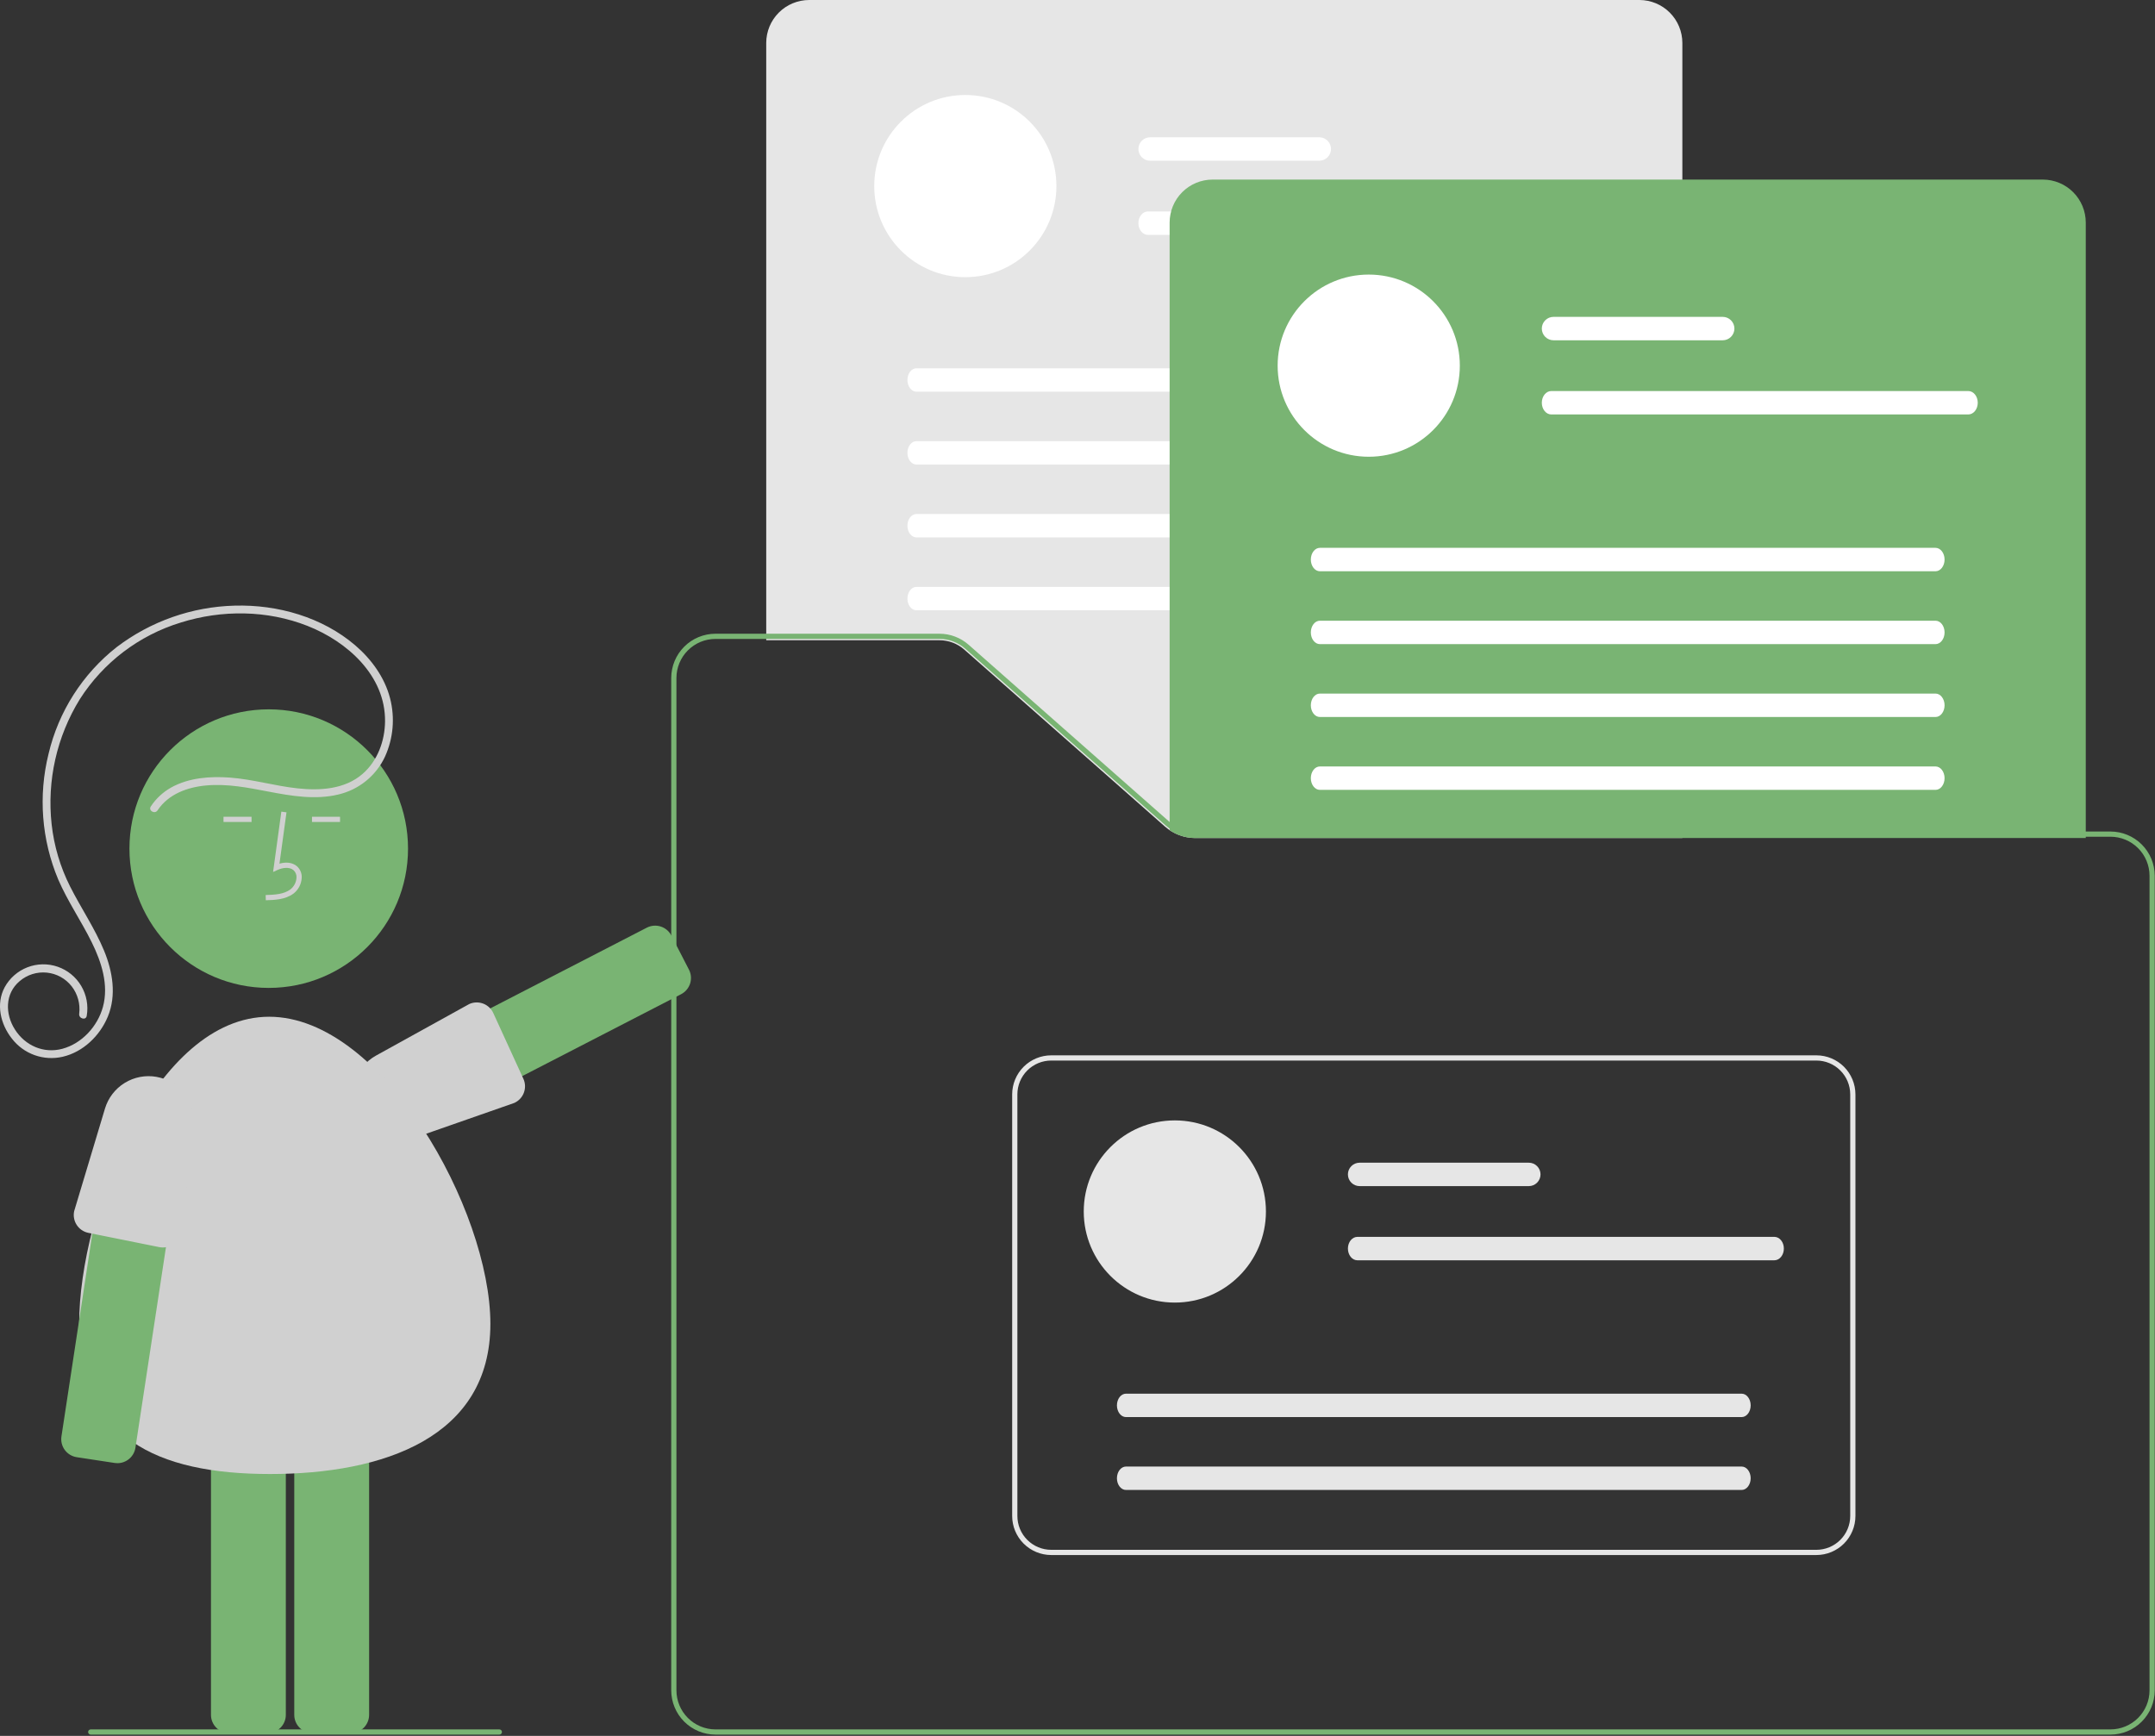 <svg width="828" height="667" viewBox="0 0 828 667" fill="none" xmlns="http://www.w3.org/2000/svg">
<rect x="0" y="0" width="828" height="667" fill="#333333" stroke="none"/>
<g clip-path="url(#clip0)">
<path d="M149.168 439.157C148.44 439.157 147.717 439.043 147.024 438.82C146.148 438.543 145.334 438.095 144.632 437.502C143.93 436.908 143.352 436.182 142.933 435.363L136.169 422.245C135.32 420.595 135.161 418.675 135.726 416.907C136.291 415.14 137.535 413.668 139.183 412.816L248.52 356.445C250.171 355.596 252.091 355.437 253.858 356.002C255.626 356.567 257.098 357.81 257.95 359.459L264.713 372.577C265.562 374.227 265.721 376.147 265.156 377.915C264.591 379.682 263.348 381.154 261.699 382.006L152.362 438.378C151.375 438.889 150.28 439.156 149.168 439.157V439.157Z" fill="#79B473"/>
<path d="M188.83 388.047C189.123 388.451 189.372 388.885 189.573 389.341L201.126 414.572C201.499 415.413 201.702 416.319 201.724 417.239C201.746 418.158 201.586 419.073 201.254 419.931C200.922 420.789 200.425 421.573 199.79 422.238C199.155 422.904 198.395 423.437 197.553 423.809L158.694 437.391C154.653 438.802 150.234 438.681 146.276 437.051C142.317 435.422 139.094 432.396 137.218 428.549L137.667 428.33L137.218 428.549C135.254 424.522 134.911 419.896 136.261 415.624C137.611 411.353 140.55 407.763 144.472 405.597L180.303 385.785C181.768 385.129 183.414 384.995 184.966 385.407C186.518 385.818 187.882 386.75 188.83 388.047V388.047Z" fill="#D0D0D0"/>
<path d="M646.4 322H459.21C454.949 321.987 450.837 320.434 447.632 317.627L370.529 249.625C367.882 247.287 364.472 245.998 360.94 246H294.4V16.5C294.405 12.125 296.145 7.931 299.238 4.838C302.331 1.745 306.525 0.005 310.9 0H629.9C634.275 0.005 638.468 1.745 641.562 4.838C644.655 7.931 646.395 12.125 646.4 16.5L646.4 322Z" fill="#E6E6E6"/>
<path d="M370.9 106.5C390.23 106.5 405.9 90.83 405.9 71.5C405.9 52.17 390.23 36.5 370.9 36.5C351.57 36.5 335.9 52.17 335.9 71.5C335.9 90.83 351.57 106.5 370.9 106.5Z" fill="white"/>
<path d="M506.9 52.75H441.9C440.706 52.75 439.562 53.224 438.718 54.068C437.874 54.912 437.4 56.056 437.4 57.25C437.4 58.444 437.874 59.588 438.718 60.432C439.562 61.276 440.706 61.75 441.9 61.75H506.9C508.093 61.75 509.238 61.276 510.082 60.432C510.926 59.588 511.4 58.444 511.4 57.25C511.4 56.056 510.926 54.912 510.082 54.068C509.238 53.224 508.093 52.75 506.9 52.75Z" fill="white"/>
<path d="M601.26 81.25H441.04C439.03 81.25 437.4 83.27 437.4 85.75C437.4 88.23 439.03 90.25 441.04 90.25H601.26C603.27 90.25 604.9 88.23 604.9 85.75C604.9 83.27 603.27 81.25 601.26 81.25Z" fill="white"/>
<path d="M588.67 141.5H352.13C350.21 141.5 348.65 143.52 348.65 146C348.65 148.48 350.21 150.5 352.13 150.5H588.67C590.59 150.5 592.15 148.48 592.15 146C592.15 143.52 590.59 141.5 588.67 141.5Z" fill="white"/>
<path d="M588.67 169.5H352.13C350.21 169.5 348.65 171.52 348.65 174C348.65 176.48 350.21 178.5 352.13 178.5H588.67C590.59 178.5 592.15 176.48 592.15 174C592.15 171.52 590.59 169.5 588.67 169.5Z" fill="white"/>
<path d="M588.67 197.5H352.13C350.21 197.5 348.65 199.52 348.65 202C348.65 204.48 350.21 206.5 352.13 206.5H588.67C590.59 206.5 592.15 204.48 592.15 202C592.15 199.52 590.59 197.5 588.67 197.5Z" fill="white"/>
<path d="M588.67 225.5H352.13C350.21 225.5 348.65 227.52 348.65 230C348.65 232.48 350.21 234.5 352.13 234.5H588.67C590.59 234.5 592.15 232.48 592.15 230C592.15 227.52 590.59 225.5 588.67 225.5Z" fill="white"/>
<path d="M801.4 322H459.21C455.803 322.006 452.47 321.01 449.625 319.137L449.4 318.989V85.5C449.405 81.125 451.145 76.931 454.238 73.838C457.331 70.745 461.525 69.005 465.9 69H784.9C789.274 69.005 793.468 70.745 796.562 73.838C799.655 76.931 801.395 81.125 801.4 85.5L801.4 322Z" fill="#79B473"/>
<path d="M525.9 175.5C545.23 175.5 560.9 159.83 560.9 140.5C560.9 121.17 545.23 105.5 525.9 105.5C506.57 105.5 490.9 121.17 490.9 140.5C490.9 159.83 506.57 175.5 525.9 175.5Z" fill="white"/>
<path d="M661.9 121.75H596.9C595.706 121.75 594.562 122.224 593.718 123.068C592.874 123.912 592.4 125.057 592.4 126.25C592.4 127.443 592.874 128.588 593.718 129.432C594.562 130.276 595.706 130.75 596.9 130.75H661.9C663.093 130.75 664.238 130.276 665.082 129.432C665.926 128.588 666.4 127.443 666.4 126.25C666.4 125.057 665.926 123.912 665.082 123.068C664.238 122.224 663.093 121.75 661.9 121.75Z" fill="white"/>
<path d="M756.26 150.25H596.04C594.03 150.25 592.4 152.27 592.4 154.75C592.4 157.23 594.03 159.25 596.04 159.25H756.26C758.27 159.25 759.9 157.23 759.9 154.75C759.9 152.27 758.27 150.25 756.26 150.25Z" fill="white"/>
<path d="M743.67 210.5H507.13C505.21 210.5 503.65 212.52 503.65 215C503.65 217.48 505.21 219.5 507.13 219.5H743.67C745.59 219.5 747.15 217.48 747.15 215C747.15 212.52 745.59 210.5 743.67 210.5Z" fill="white"/>
<path d="M743.67 238.5H507.13C505.21 238.5 503.65 240.52 503.65 243C503.65 245.48 505.21 247.5 507.13 247.5H743.67C745.59 247.5 747.15 245.48 747.15 243C747.15 240.52 745.59 238.5 743.67 238.5Z" fill="white"/>
<path d="M743.67 266.5H507.13C505.21 266.5 503.65 268.52 503.65 271C503.65 273.48 505.21 275.5 507.13 275.5H743.67C745.59 275.5 747.15 273.48 747.15 271C747.15 268.52 745.59 266.5 743.67 266.5Z" fill="white"/>
<path d="M743.67 294.5H507.13C505.21 294.5 503.65 296.52 503.65 299C503.65 301.48 505.21 303.5 507.13 303.5H743.67C745.59 303.5 747.15 301.48 747.15 299C747.15 296.52 745.59 294.5 743.67 294.5Z" fill="white"/>
<path d="M810.9 319.5H459.21C455.829 319.504 452.547 318.362 449.9 316.26C449.69 316.1 449.49 315.93 449.29 315.75L419.52 289.5L372.18 247.75C369.077 245.01 365.08 243.499 360.94 243.5H274.9C270.393 243.506 266.073 245.3 262.886 248.486C259.699 251.673 257.906 255.993 257.9 260.5V649.5C257.906 654.007 259.699 658.327 262.886 661.514C266.073 664.701 270.393 666.494 274.9 666.5H810.9C815.407 666.494 819.727 664.701 822.914 661.514C826.1 658.327 827.894 654.007 827.9 649.5V336.5C827.894 331.993 826.1 327.673 822.914 324.486C819.727 321.299 815.407 319.506 810.9 319.5V319.5ZM825.9 649.5C825.895 653.477 824.313 657.289 821.501 660.101C818.689 662.913 814.877 664.495 810.9 664.5H274.9C270.923 664.495 267.111 662.913 264.299 660.101C261.487 657.289 259.905 653.477 259.9 649.5V260.5C259.905 256.523 261.487 252.711 264.299 249.899C267.111 247.087 270.923 245.505 274.9 245.5H360.94C364.593 245.497 368.122 246.831 370.86 249.25L416.5 289.5L447.96 317.25C451.074 319.978 455.07 321.488 459.21 321.5H810.9C814.877 321.505 818.689 323.087 821.501 325.899C824.313 328.711 825.895 332.523 825.9 336.5V649.5Z" fill="#79B473"/>
<path d="M103.254 379.591C132.812 379.591 156.773 355.63 156.773 326.072C156.773 296.514 132.812 272.553 103.254 272.553C73.696 272.553 49.735 296.514 49.735 326.072C49.735 355.63 73.696 379.591 103.254 379.591Z" fill="#79B473"/>
<path d="M102.821 665.918H88.062C86.206 665.916 84.427 665.178 83.114 663.865C81.802 662.553 81.064 660.774 81.062 658.918V535.904C81.064 534.048 81.802 532.269 83.114 530.957C84.427 529.645 86.206 528.906 88.062 528.904H102.821C104.677 528.906 106.456 529.645 107.768 530.957C109.081 532.269 109.819 534.048 109.821 535.904V658.918C109.819 660.774 109.081 662.553 107.768 663.865C106.456 665.178 104.677 665.916 102.821 665.918V665.918Z" fill="#79B473"/>
<path d="M134.821 665.918H120.062C118.206 665.916 116.427 665.178 115.114 663.865C113.802 662.553 113.064 660.774 113.062 658.918V535.904C113.064 534.048 113.802 532.269 115.114 530.957C116.427 529.645 118.206 528.906 120.062 528.904H134.821C136.677 528.906 138.456 529.645 139.768 530.957C141.081 532.269 141.819 534.048 141.821 535.904V658.918C141.819 660.774 141.081 662.553 139.768 663.865C138.456 665.178 136.677 665.916 134.821 665.918V665.918Z" fill="#79B473"/>
<path d="M188.417 508.669C188.417 552.299 147.376 566.373 103.745 566.373C60.115 566.373 30.417 552.299 30.417 508.669C30.417 465.038 59.787 390.669 103.417 390.669C147.048 390.669 188.417 465.038 188.417 508.669Z" fill="#D0D0D0"/>
<path d="M102.129 345.908L102.074 343.908C105.794 343.805 109.075 343.571 111.539 341.771C112.238 341.231 112.813 340.547 113.224 339.766C113.634 338.984 113.872 338.124 113.921 337.242C113.964 336.704 113.883 336.162 113.683 335.66C113.483 335.158 113.17 334.709 112.768 334.348C111.132 332.966 108.499 333.413 106.58 334.293L104.925 335.052L108.099 311.861L110.08 312.133L107.381 331.859C109.988 331.093 112.404 331.423 114.059 332.82C114.694 333.375 115.193 334.069 115.516 334.848C115.838 335.628 115.977 336.471 115.919 337.312C115.861 338.497 115.544 339.654 114.991 340.703C114.439 341.752 113.663 342.668 112.719 343.386C109.552 345.7 105.436 345.815 102.129 345.908Z" fill="#D0D0D0"/>
<path d="M130.651 313.834H119.879V315.834H130.651V313.834Z" fill="#D0D0D0"/>
<path d="M96.651 313.834H85.879V315.834H96.651V313.834Z" fill="#D0D0D0"/>
<path d="M697.9 597.5H403.9C399.923 597.496 396.11 595.914 393.298 593.102C390.486 590.29 388.904 586.477 388.9 582.5V420.5C388.904 416.523 390.486 412.71 393.298 409.898C396.11 407.086 399.923 405.504 403.9 405.5H697.9C701.877 405.504 705.69 407.086 708.502 409.898C711.314 412.71 712.895 416.523 712.9 420.5V582.5C712.895 586.477 711.314 590.29 708.502 593.102C705.69 595.914 701.877 597.496 697.9 597.5ZM403.9 407.5C400.453 407.504 397.149 408.875 394.712 411.312C392.275 413.749 390.904 417.053 390.9 420.5V582.5C390.904 585.947 392.275 589.251 394.712 591.688C397.149 594.125 400.453 595.496 403.9 595.5H697.9C701.347 595.496 704.651 594.125 707.088 591.688C709.525 589.251 710.896 585.947 710.9 582.5V420.5C710.896 417.053 709.525 413.749 707.088 411.312C704.651 408.875 701.347 407.504 697.9 407.5H403.9Z" fill="#E6E6E6"/>
<path d="M451.4 500.5C470.73 500.5 486.4 484.83 486.4 465.5C486.4 446.17 470.73 430.5 451.4 430.5C432.07 430.5 416.4 446.17 416.4 465.5C416.4 484.83 432.07 500.5 451.4 500.5Z" fill="#E6E6E6"/>
<path d="M587.4 446.75H522.4C521.206 446.75 520.062 447.224 519.218 448.068C518.374 448.912 517.9 450.057 517.9 451.25C517.9 452.443 518.374 453.588 519.218 454.432C520.062 455.276 521.206 455.75 522.4 455.75H587.4C588.593 455.75 589.738 455.276 590.582 454.432C591.426 453.588 591.9 452.443 591.9 451.25C591.9 450.057 591.426 448.912 590.582 448.068C589.738 447.224 588.593 446.75 587.4 446.75Z" fill="#E6E6E6"/>
<path d="M681.76 475.25H521.54C519.53 475.25 517.9 477.27 517.9 479.75C517.9 482.23 519.53 484.25 521.54 484.25H681.76C683.77 484.25 685.4 482.23 685.4 479.75C685.4 477.27 683.77 475.25 681.76 475.25Z" fill="#E6E6E6"/>
<path d="M669.17 535.5H432.63C430.71 535.5 429.15 537.52 429.15 540C429.15 542.48 430.71 544.5 432.63 544.5H669.17C671.09 544.5 672.65 542.48 672.65 540C672.65 537.52 671.09 535.5 669.17 535.5Z" fill="#E6E6E6"/>
<path d="M669.17 563.5H432.63C430.71 563.5 429.15 565.52 429.15 568C429.15 570.48 430.71 572.5 432.63 572.5H669.17C671.09 572.5 672.65 570.48 672.65 568C672.65 565.52 671.09 563.5 669.17 563.5Z" fill="#E6E6E6"/>
<path d="M60.541 311.367C64.703 305.102 72.027 302.446 79.249 301.8C87.379 301.072 95.233 302.64 103.17 304.163C111.905 305.839 121.15 307.407 129.951 305.288C133.845 304.387 137.483 302.615 140.592 300.103C143.7 297.592 146.198 294.408 147.897 290.79C151.12 283.733 151.814 275.781 149.864 268.272C147.801 260.286 142.682 253.259 136.476 247.951C123.809 237.118 106.668 232.25 90.181 232.708C73.756 233.132 57.881 238.714 44.806 248.663C31.709 258.971 22.492 273.414 18.661 289.634C14.655 305.722 15.96 322.674 22.381 337.958C25.989 346.328 31.207 353.873 35.233 362.032C38.982 369.628 41.869 378.46 39.537 386.932C37.49 394.367 31.481 400.972 23.937 402.991C16.752 404.913 9.658 401.762 5.721 395.554C1.949 389.608 1.859 381.819 7.521 377.018C8.949 375.787 10.612 374.86 12.409 374.292C14.206 373.724 16.1 373.528 17.976 373.715C19.851 373.902 21.669 374.469 23.319 375.381C24.968 376.292 26.415 377.53 27.571 379.018C29.869 382.002 30.897 385.771 30.433 389.507C30.154 391.396 33.044 392.211 33.326 390.305C34.002 386.353 33.252 382.29 31.212 378.839C29.171 375.388 25.971 372.774 22.183 371.462C18.395 370.15 14.263 370.225 10.525 371.675C6.788 373.125 3.686 375.854 1.773 379.378C-1.642 385.798 0.201 393.541 4.535 399.029C6.771 401.952 9.803 404.169 13.266 405.414C16.729 406.659 20.478 406.881 24.064 406.051C31.953 404.229 38.408 397.958 41.443 390.589C44.822 382.385 43.274 373.231 39.98 365.27C36.419 356.665 31.131 348.947 26.949 340.654C23.163 333.16 20.753 325.047 19.836 316.701C17.999 299.942 21.803 283.049 30.645 268.694C39.658 254.562 53.414 244.107 69.444 239.207C85.249 234.246 102.681 234.398 118.156 240.495C133.4 246.501 148.119 259.591 147.943 277.17C147.867 284.68 145.08 292.338 139.327 297.347C132.453 303.333 122.882 303.844 114.241 302.91C105.544 301.97 97.1 299.43 88.366 298.783C80.77 298.219 72.574 298.805 65.791 302.579C62.633 304.34 59.944 306.835 57.95 309.853C56.879 311.466 59.476 312.97 60.541 311.367L60.541 311.367Z" fill="#D0D0D0"/>
<path d="M45.123 562.207C44.769 562.207 44.416 562.18 44.066 562.126L29.475 559.906C27.64 559.624 25.992 558.627 24.892 557.132C23.793 555.637 23.331 553.767 23.608 551.932L42.118 430.319C42.4 428.485 43.397 426.837 44.892 425.737C46.387 424.637 48.257 424.175 50.092 424.452L64.683 426.673C66.517 426.954 68.165 427.952 69.265 429.447C70.365 430.941 70.827 432.811 70.55 434.646L52.039 556.26C51.785 557.913 50.949 559.421 49.681 560.512C48.412 561.602 46.796 562.204 45.123 562.207V562.207Z" fill="#79B473"/>
<path d="M62.56 479.326C62.061 479.325 61.564 479.272 61.076 479.166L33.871 473.692C32.971 473.5 32.119 473.131 31.362 472.609C30.605 472.086 29.958 471.42 29.459 470.647C28.96 469.875 28.618 469.011 28.453 468.107C28.287 467.202 28.302 466.273 28.495 465.374L40.335 425.949C41.568 421.85 44.262 418.345 47.906 416.1C51.55 413.854 55.892 413.023 60.108 413.765L60.021 414.257L60.108 413.766C64.52 414.541 68.466 416.982 71.129 420.584C73.792 424.186 74.97 428.674 74.419 433.12L69.4 473.754C69.07 475.326 68.211 476.736 66.966 477.751C65.721 478.765 64.166 479.321 62.56 479.326H62.56Z" fill="#D0D0D0"/>
<path d="M191.857 666.5H34.857C34.591 666.5 34.337 666.395 34.15 666.207C33.962 666.02 33.857 665.765 33.857 665.5C33.857 665.235 33.962 664.98 34.15 664.793C34.337 664.605 34.591 664.5 34.857 664.5H191.857C192.122 664.5 192.376 664.605 192.564 664.793C192.751 664.98 192.857 665.235 192.857 665.5C192.857 665.765 192.751 666.02 192.564 666.207C192.376 666.395 192.122 666.5 191.857 666.5Z" fill="#79B473"/>
</g>
<defs>
<clipPath id="clip0">
<rect width="827.9" height="666.5" fill="white"/>
</clipPath>
</defs>
</svg>
